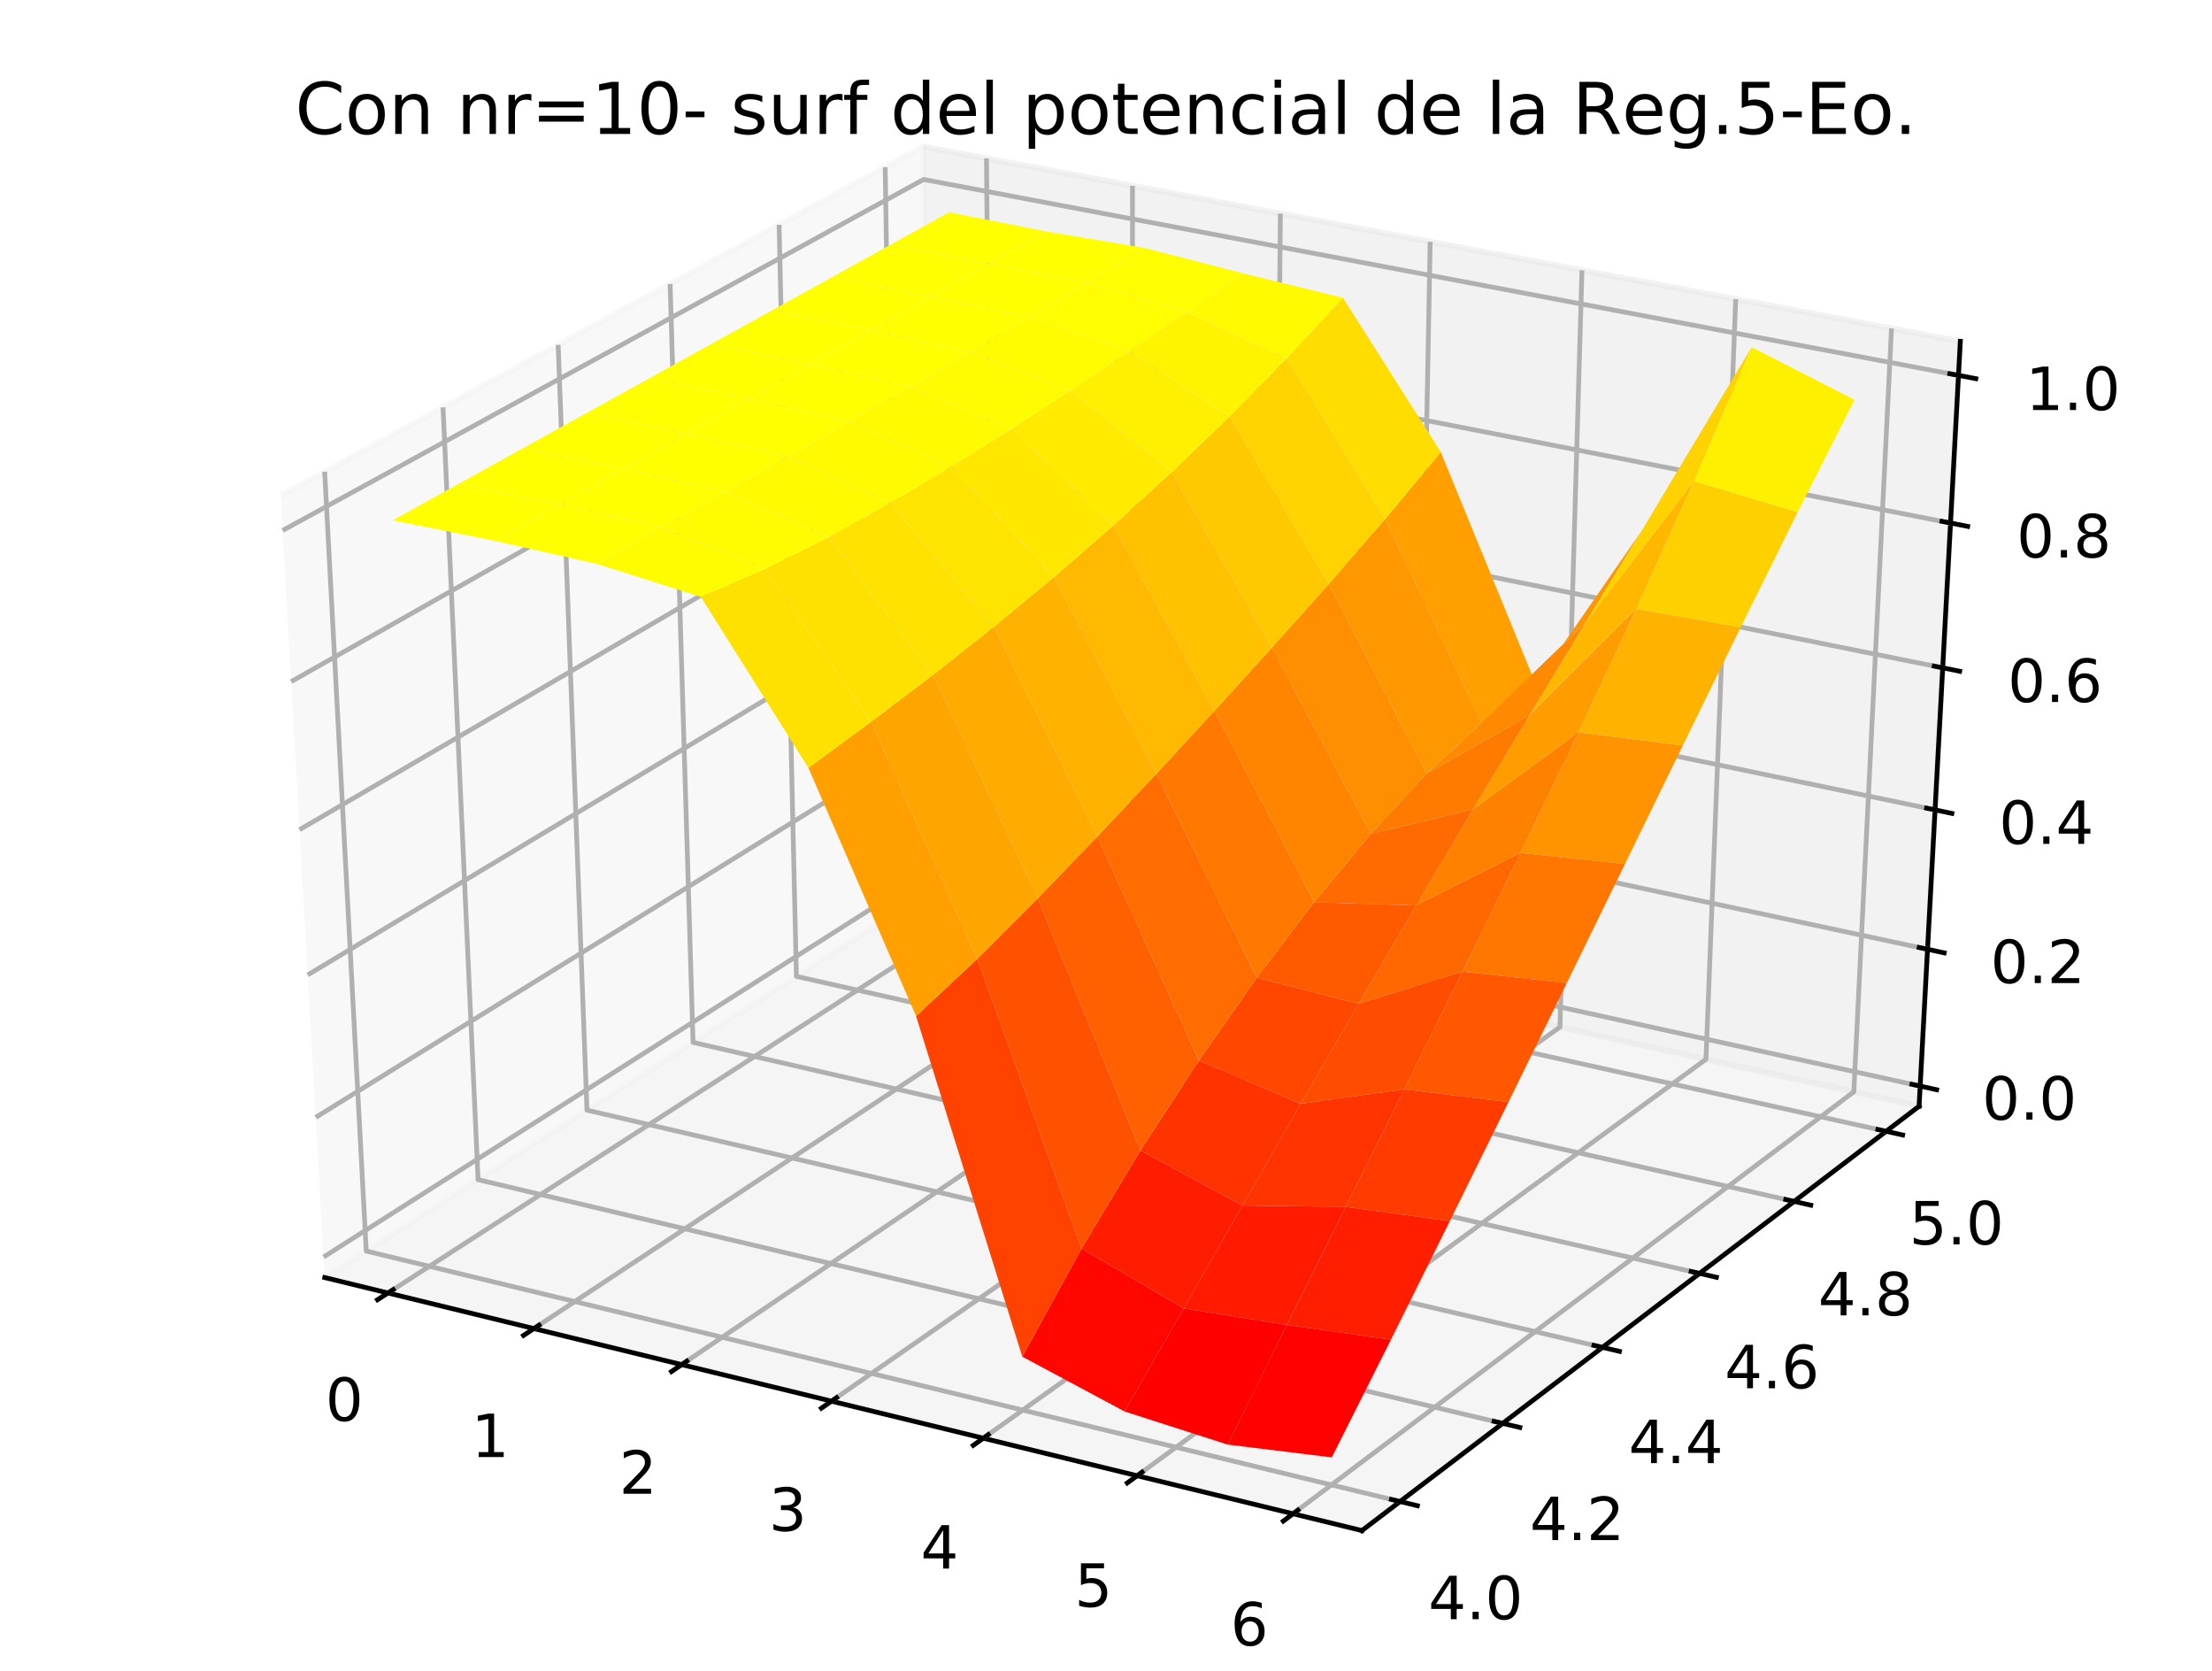 <?xml version="1.0" encoding="utf-8" standalone="no"?>
<!DOCTYPE svg PUBLIC "-//W3C//DTD SVG 1.1//EN"
  "http://www.w3.org/Graphics/SVG/1.1/DTD/svg11.dtd">
<!-- Created with matplotlib (https://matplotlib.org/) -->
<svg height="280.512pt" version="1.1" viewBox="0 0 371.52 280.512" width="371.52pt" xmlns="http://www.w3.org/2000/svg" xmlns:xlink="http://www.w3.org/1999/xlink">
 <defs>
  <style type="text/css">
*{stroke-linecap:butt;stroke-linejoin:round;}
  </style>
 </defs>
 <g id="figure_1">
  <g id="patch_1">
   <path d="M 0 280.512 
L 371.52 280.512 
L 371.52 0 
L 0 0 
z
" style="fill:#ffffff;"/>
  </g>
  <g id="patch_2">
   <path d="M 7.2 273.312 
L 364.32 273.312 
L 364.32 7.2 
L 7.2 7.2 
z
" style="fill:#ffffff;"/>
  </g>
  <g id="pane3d_1">
   <g id="patch_3">
    <path d="M 54.542 214.511 
L 156.751 149.266 
L 155.05 24.594 
L 47.141 83.215 
" style="fill:#f2f2f2;opacity:0.5;stroke:#f2f2f2;stroke-linejoin:miter;"/>
   </g>
  </g>
  <g id="pane3d_2">
   <g id="patch_4">
    <path d="M 156.751 149.266 
L 322.321 185.742 
L 329.249 57.311 
L 155.05 24.594 
" style="fill:#e6e6e6;opacity:0.5;stroke:#e6e6e6;stroke-linejoin:miter;"/>
   </g>
  </g>
  <g id="pane3d_3">
   <g id="patch_5">
    <path d="M 54.542 214.511 
L 228.744 256.993 
L 322.321 185.742 
L 156.751 149.266 
" style="fill:#ececec;opacity:0.5;stroke:#ececec;stroke-linejoin:miter;"/>
   </g>
  </g>
  <g id="axis3d_1">
   <g id="line2d_1">
    <path d="M 54.542 214.511 
L 228.744 256.993 
" style="fill:none;stroke:#000000;stroke-linecap:square;stroke-width:0.8;"/>
   </g>
   <g id="Line3DCollection_1">
    <path d="M 65.162 217.101 
L 166.877 151.497 
L 165.682 26.591 
" style="fill:none;stroke:#b0b0b0;stroke-width:0.8;"/>
    <path d="M 89.667 223.076 
L 190.225 156.64 
L 190.207 31.197 
" style="fill:none;stroke:#b0b0b0;stroke-width:0.8;"/>
    <path d="M 114.494 229.131 
L 213.859 161.847 
L 215.048 35.862 
" style="fill:none;stroke:#b0b0b0;stroke-width:0.8;"/>
    <path d="M 139.652 235.266 
L 237.783 167.118 
L 240.21 40.588 
" style="fill:none;stroke:#b0b0b0;stroke-width:0.8;"/>
    <path d="M 165.147 241.484 
L 262.005 172.454 
L 265.701 45.376 
" style="fill:none;stroke:#b0b0b0;stroke-width:0.8;"/>
    <path d="M 190.985 247.785 
L 286.528 177.857 
L 291.526 50.226 
" style="fill:none;stroke:#b0b0b0;stroke-width:0.8;"/>
    <path d="M 217.174 254.171 
L 311.359 183.327 
L 317.692 55.14 
" style="fill:none;stroke:#b0b0b0;stroke-width:0.8;"/>
   </g>
   <g id="xtick_1">
    <g id="line2d_2">
     <path d="M 66.039 216.535 
L 63.406 218.233 
" style="fill:none;stroke:#000000;stroke-linecap:square;stroke-width:0.8;"/>
    </g>
    <g id="text_1">
     <!-- 0 -->
     <defs>
      <path d="M 31.781 66.406 
Q 24.172 66.406 20.328 58.906 
Q 16.5 51.422 16.5 36.375 
Q 16.5 21.391 20.328 13.891 
Q 24.172 6.391 31.781 6.391 
Q 39.453 6.391 43.281 13.891 
Q 47.125 21.391 47.125 36.375 
Q 47.125 51.422 43.281 58.906 
Q 39.453 66.406 31.781 66.406 
z
M 31.781 74.219 
Q 44.047 74.219 50.516 64.516 
Q 56.984 54.828 56.984 36.375 
Q 56.984 17.969 50.516 8.266 
Q 44.047 -1.422 31.781 -1.422 
Q 19.531 -1.422 13.062 8.266 
Q 6.594 17.969 6.594 36.375 
Q 6.594 54.828 13.062 64.516 
Q 19.531 74.219 31.781 74.219 
z
" id="DejaVuSans-48"/>
     </defs>
     <g transform="translate(54.661 238.573)scale(0.1 -0.1)">
      <use xlink:href="#DejaVuSans-48"/>
     </g>
    </g>
   </g>
   <g id="xtick_2">
    <g id="line2d_3">
     <path d="M 90.533 222.504 
L 87.93 224.224 
" style="fill:none;stroke:#000000;stroke-linecap:square;stroke-width:0.8;"/>
    </g>
    <g id="text_2">
     <!-- 1 -->
     <defs>
      <path d="M 12.406 8.297 
L 28.516 8.297 
L 28.516 63.922 
L 10.984 60.406 
L 10.984 69.391 
L 28.422 72.906 
L 38.281 72.906 
L 38.281 8.297 
L 54.391 8.297 
L 54.391 0 
L 12.406 0 
z
" id="DejaVuSans-49"/>
     </defs>
     <g transform="translate(79.162 244.651)scale(0.1 -0.1)">
      <use xlink:href="#DejaVuSans-49"/>
     </g>
    </g>
   </g>
   <g id="xtick_3">
    <g id="line2d_4">
     <path d="M 115.351 228.551 
L 112.777 230.294 
" style="fill:none;stroke:#000000;stroke-linecap:square;stroke-width:0.8;"/>
    </g>
    <g id="text_3">
     <!-- 2 -->
     <defs>
      <path d="M 19.188 8.297 
L 53.609 8.297 
L 53.609 0 
L 7.328 0 
L 7.328 8.297 
Q 12.938 14.109 22.625 23.891 
Q 32.328 33.688 34.812 36.531 
Q 39.547 41.844 41.422 45.531 
Q 43.312 49.219 43.312 52.781 
Q 43.312 58.594 39.234 62.25 
Q 35.156 65.922 28.609 65.922 
Q 23.969 65.922 18.812 64.312 
Q 13.672 62.703 7.812 59.422 
L 7.812 69.391 
Q 13.766 71.781 18.938 73 
Q 24.125 74.219 28.422 74.219 
Q 39.75 74.219 46.484 68.547 
Q 53.219 62.891 53.219 53.422 
Q 53.219 48.922 51.531 44.891 
Q 49.859 40.875 45.406 35.406 
Q 44.188 33.984 37.641 27.219 
Q 31.109 20.453 19.188 8.297 
z
" id="DejaVuSans-50"/>
     </defs>
     <g transform="translate(103.988 250.809)scale(0.1 -0.1)">
      <use xlink:href="#DejaVuSans-50"/>
     </g>
    </g>
   </g>
   <g id="xtick_4">
    <g id="line2d_5">
     <path d="M 140.499 234.678 
L 137.956 236.445 
" style="fill:none;stroke:#000000;stroke-linecap:square;stroke-width:0.8;"/>
    </g>
    <g id="text_4">
     <!-- 3 -->
     <defs>
      <path d="M 40.578 39.312 
Q 47.656 37.797 51.625 33 
Q 55.609 28.219 55.609 21.188 
Q 55.609 10.406 48.188 4.484 
Q 40.766 -1.422 27.094 -1.422 
Q 22.516 -1.422 17.656 -0.516 
Q 12.797 0.391 7.625 2.203 
L 7.625 11.719 
Q 11.719 9.328 16.594 8.109 
Q 21.484 6.891 26.812 6.891 
Q 36.078 6.891 40.938 10.547 
Q 45.797 14.203 45.797 21.188 
Q 45.797 27.641 41.281 31.266 
Q 36.766 34.906 28.719 34.906 
L 20.219 34.906 
L 20.219 43.016 
L 29.109 43.016 
Q 36.375 43.016 40.234 45.922 
Q 44.094 48.828 44.094 54.297 
Q 44.094 59.906 40.109 62.906 
Q 36.141 65.922 28.719 65.922 
Q 24.656 65.922 20.016 65.031 
Q 15.375 64.156 9.812 62.312 
L 9.812 71.094 
Q 15.438 72.656 20.344 73.438 
Q 25.25 74.219 29.594 74.219 
Q 40.828 74.219 47.359 69.109 
Q 53.906 64.016 53.906 55.328 
Q 53.906 49.266 50.438 45.094 
Q 46.969 40.922 40.578 39.312 
z
" id="DejaVuSans-51"/>
     </defs>
     <g transform="translate(129.144 257.049)scale(0.1 -0.1)">
      <use xlink:href="#DejaVuSans-51"/>
     </g>
    </g>
   </g>
   <g id="xtick_5">
    <g id="line2d_6">
     <path d="M 165.983 240.888 
L 163.472 242.678 
" style="fill:none;stroke:#000000;stroke-linecap:square;stroke-width:0.8;"/>
    </g>
    <g id="text_5">
     <!-- 4 -->
     <defs>
      <path d="M 37.797 64.312 
L 12.891 25.391 
L 37.797 25.391 
z
M 35.203 72.906 
L 47.609 72.906 
L 47.609 25.391 
L 58.016 25.391 
L 58.016 17.188 
L 47.609 17.188 
L 47.609 0 
L 37.797 0 
L 37.797 17.188 
L 4.891 17.188 
L 4.891 26.703 
z
" id="DejaVuSans-52"/>
     </defs>
     <g transform="translate(154.638 263.374)scale(0.1 -0.1)">
      <use xlink:href="#DejaVuSans-52"/>
     </g>
    </g>
   </g>
   <g id="xtick_6">
    <g id="line2d_7">
     <path d="M 191.811 247.181 
L 189.332 248.995 
" style="fill:none;stroke:#000000;stroke-linecap:square;stroke-width:0.8;"/>
    </g>
    <g id="text_6">
     <!-- 5 -->
     <defs>
      <path d="M 10.797 72.906 
L 49.516 72.906 
L 49.516 64.594 
L 19.828 64.594 
L 19.828 46.734 
Q 21.969 47.469 24.109 47.828 
Q 26.266 48.188 28.422 48.188 
Q 40.625 48.188 47.75 41.5 
Q 54.891 34.812 54.891 23.391 
Q 54.891 11.625 47.562 5.094 
Q 40.234 -1.422 26.906 -1.422 
Q 22.312 -1.422 17.547 -0.641 
Q 12.797 0.141 7.719 1.703 
L 7.719 11.625 
Q 12.109 9.234 16.797 8.062 
Q 21.484 6.891 26.703 6.891 
Q 35.156 6.891 40.078 11.328 
Q 45.016 15.766 45.016 23.391 
Q 45.016 31 40.078 35.438 
Q 35.156 39.891 26.703 39.891 
Q 22.75 39.891 18.812 39.016 
Q 14.891 38.141 10.797 36.281 
z
" id="DejaVuSans-53"/>
     </defs>
     <g transform="translate(180.476 269.783)scale(0.1 -0.1)">
      <use xlink:href="#DejaVuSans-53"/>
     </g>
    </g>
   </g>
   <g id="xtick_7">
    <g id="line2d_8">
     <path d="M 217.988 253.559 
L 215.543 255.398 
" style="fill:none;stroke:#000000;stroke-linecap:square;stroke-width:0.8;"/>
    </g>
    <g id="text_7">
     <!-- 6 -->
     <defs>
      <path d="M 33.016 40.375 
Q 26.375 40.375 22.484 35.828 
Q 18.609 31.297 18.609 23.391 
Q 18.609 15.531 22.484 10.953 
Q 26.375 6.391 33.016 6.391 
Q 39.656 6.391 43.531 10.953 
Q 47.406 15.531 47.406 23.391 
Q 47.406 31.297 43.531 35.828 
Q 39.656 40.375 33.016 40.375 
z
M 52.594 71.297 
L 52.594 62.312 
Q 48.875 64.062 45.094 64.984 
Q 41.312 65.922 37.594 65.922 
Q 27.828 65.922 22.672 59.328 
Q 17.531 52.734 16.797 39.406 
Q 19.672 43.656 24.016 45.922 
Q 28.375 48.188 33.594 48.188 
Q 44.578 48.188 50.953 41.516 
Q 57.328 34.859 57.328 23.391 
Q 57.328 12.156 50.688 5.359 
Q 44.047 -1.422 33.016 -1.422 
Q 20.359 -1.422 13.672 8.266 
Q 6.984 17.969 6.984 36.375 
Q 6.984 53.656 15.188 63.938 
Q 23.391 74.219 37.203 74.219 
Q 40.922 74.219 44.703 73.484 
Q 48.484 72.75 52.594 71.297 
z
" id="DejaVuSans-54"/>
     </defs>
     <g transform="translate(206.665 276.28)scale(0.1 -0.1)">
      <use xlink:href="#DejaVuSans-54"/>
     </g>
    </g>
   </g>
  </g>
  <g id="axis3d_2">
   <g id="line2d_9">
    <path d="M 322.321 185.742 
L 228.744 256.993 
" style="fill:none;stroke:#000000;stroke-linecap:square;stroke-width:0.8;"/>
   </g>
   <g id="Line3DCollection_2">
    <path d="M 54.53 79.201 
L 61.515 210.059 
L 235.148 252.117 
" style="fill:none;stroke:#b0b0b0;stroke-width:0.8;"/>
    <path d="M 74.41 68.401 
L 80.296 198.071 
L 252.382 238.995 
" style="fill:none;stroke:#b0b0b0;stroke-width:0.8;"/>
    <path d="M 93.743 57.899 
L 98.584 186.396 
L 269.144 226.232 
" style="fill:none;stroke:#b0b0b0;stroke-width:0.8;"/>
    <path d="M 112.55 47.682 
L 116.401 175.024 
L 285.453 213.814 
" style="fill:none;stroke:#b0b0b0;stroke-width:0.8;"/>
    <path d="M 130.852 37.74 
L 133.762 163.941 
L 301.328 201.726 
" style="fill:none;stroke:#b0b0b0;stroke-width:0.8;"/>
    <path d="M 148.67 28.06 
L 150.687 153.137 
L 316.786 189.956 
" style="fill:none;stroke:#b0b0b0;stroke-width:0.8;"/>
   </g>
   <g id="xtick_8">
    <g id="line2d_10">
     <path d="M 233.695 251.765 
L 238.058 252.821 
" style="fill:none;stroke:#000000;stroke-linecap:square;stroke-width:0.8;"/>
    </g>
    <g id="text_8">
     <!-- 4.0 -->
     <defs>
      <path d="M 10.688 12.406 
L 21 12.406 
L 21 0 
L 10.688 0 
z
" id="DejaVuSans-46"/>
     </defs>
     <g transform="translate(239.896 271.873)scale(0.1 -0.1)">
      <use xlink:href="#DejaVuSans-52"/>
      <use x="63.623" xlink:href="#DejaVuSans-46"/>
      <use x="95.41" xlink:href="#DejaVuSans-48"/>
     </g>
    </g>
   </g>
   <g id="xtick_9">
    <g id="line2d_11">
     <path d="M 250.942 238.652 
L 255.263 239.68 
" style="fill:none;stroke:#000000;stroke-linecap:square;stroke-width:0.8;"/>
    </g>
    <g id="text_9">
     <!-- 4.2 -->
     <g transform="translate(256.945 258.589)scale(0.1 -0.1)">
      <use xlink:href="#DejaVuSans-52"/>
      <use x="63.623" xlink:href="#DejaVuSans-46"/>
      <use x="95.41" xlink:href="#DejaVuSans-50"/>
     </g>
    </g>
   </g>
   <g id="xtick_10">
    <g id="line2d_12">
     <path d="M 267.718 225.899 
L 271.998 226.899 
" style="fill:none;stroke:#000000;stroke-linecap:square;stroke-width:0.8;"/>
    </g>
    <g id="text_10">
     <!-- 4.4 -->
     <g transform="translate(273.527 245.668)scale(0.1 -0.1)">
      <use xlink:href="#DejaVuSans-52"/>
      <use x="63.623" xlink:href="#DejaVuSans-46"/>
      <use x="95.41" xlink:href="#DejaVuSans-52"/>
     </g>
    </g>
   </g>
   <g id="xtick_11">
    <g id="line2d_13">
     <path d="M 284.041 213.49 
L 288.281 214.462 
" style="fill:none;stroke:#000000;stroke-linecap:square;stroke-width:0.8;"/>
    </g>
    <g id="text_11">
     <!-- 4.6 -->
     <g transform="translate(289.662 233.097)scale(0.1 -0.1)">
      <use xlink:href="#DejaVuSans-52"/>
      <use x="63.623" xlink:href="#DejaVuSans-46"/>
      <use x="95.41" xlink:href="#DejaVuSans-54"/>
     </g>
    </g>
   </g>
   <g id="xtick_12">
    <g id="line2d_14">
     <path d="M 299.929 201.411 
L 304.13 202.358 
" style="fill:none;stroke:#000000;stroke-linecap:square;stroke-width:0.8;"/>
    </g>
    <g id="text_12">
     <!-- 4.8 -->
     <defs>
      <path d="M 31.781 34.625 
Q 24.75 34.625 20.719 30.859 
Q 16.703 27.094 16.703 20.516 
Q 16.703 13.922 20.719 10.156 
Q 24.75 6.391 31.781 6.391 
Q 38.812 6.391 42.859 10.172 
Q 46.922 13.969 46.922 20.516 
Q 46.922 27.094 42.891 30.859 
Q 38.875 34.625 31.781 34.625 
z
M 21.922 38.812 
Q 15.578 40.375 12.031 44.719 
Q 8.5 49.078 8.5 55.328 
Q 8.5 64.062 14.719 69.141 
Q 20.953 74.219 31.781 74.219 
Q 42.672 74.219 48.875 69.141 
Q 55.078 64.062 55.078 55.328 
Q 55.078 49.078 51.531 44.719 
Q 48 40.375 41.703 38.812 
Q 48.828 37.156 52.797 32.312 
Q 56.781 27.484 56.781 20.516 
Q 56.781 9.906 50.312 4.234 
Q 43.844 -1.422 31.781 -1.422 
Q 19.734 -1.422 13.25 4.234 
Q 6.781 9.906 6.781 20.516 
Q 6.781 27.484 10.781 32.312 
Q 14.797 37.156 21.922 38.812 
z
M 18.312 54.391 
Q 18.312 48.734 21.844 45.562 
Q 25.391 42.391 31.781 42.391 
Q 38.141 42.391 41.719 45.562 
Q 45.312 48.734 45.312 54.391 
Q 45.312 60.062 41.719 63.234 
Q 38.141 66.406 31.781 66.406 
Q 25.391 66.406 21.844 63.234 
Q 18.312 60.062 18.312 54.391 
z
" id="DejaVuSans-56"/>
     </defs>
     <g transform="translate(305.368 220.859)scale(0.1 -0.1)">
      <use xlink:href="#DejaVuSans-52"/>
      <use x="63.623" xlink:href="#DejaVuSans-46"/>
      <use x="95.41" xlink:href="#DejaVuSans-56"/>
     </g>
    </g>
   </g>
   <g id="xtick_13">
    <g id="line2d_15">
     <path d="M 315.4 189.649 
L 319.561 190.572 
" style="fill:none;stroke:#000000;stroke-linecap:square;stroke-width:0.8;"/>
    </g>
    <g id="text_13">
     <!-- 5.0 -->
     <g transform="translate(320.661 208.944)scale(0.1 -0.1)">
      <use xlink:href="#DejaVuSans-53"/>
      <use x="63.623" xlink:href="#DejaVuSans-46"/>
      <use x="95.41" xlink:href="#DejaVuSans-48"/>
     </g>
    </g>
   </g>
  </g>
  <g id="axis3d_3">
   <g id="line2d_16">
    <path d="M 322.321 185.742 
L 329.249 57.311 
" style="fill:none;stroke:#000000;stroke-linecap:square;stroke-width:0.8;"/>
   </g>
   <g id="Line3DCollection_3">
    <path d="M 322.504 182.364 
L 156.707 145.98 
L 54.347 211.063 
" style="fill:none;stroke:#b0b0b0;stroke-width:0.8;"/>
    <path d="M 323.743 159.394 
L 156.402 123.644 
L 53.026 187.611 
" style="fill:none;stroke:#b0b0b0;stroke-width:0.8;"/>
    <path d="M 325.005 135.988 
L 156.091 100.904 
L 51.678 163.7 
" style="fill:none;stroke:#b0b0b0;stroke-width:0.8;"/>
    <path d="M 326.292 112.134 
L 155.775 77.746 
L 50.303 139.316 
" style="fill:none;stroke:#b0b0b0;stroke-width:0.8;"/>
    <path d="M 327.603 87.819 
L 155.453 54.16 
L 48.902 114.445 
" style="fill:none;stroke:#b0b0b0;stroke-width:0.8;"/>
    <path d="M 328.94 63.03 
L 155.125 30.134 
L 47.471 89.071 
" style="fill:none;stroke:#b0b0b0;stroke-width:0.8;"/>
   </g>
   <g id="xtick_14">
    <g id="line2d_17">
     <path d="M 321.12 182.06 
L 325.273 182.972 
" style="fill:none;stroke:#000000;stroke-linecap:square;stroke-width:0.8;"/>
    </g>
    <g id="text_14">
     <!-- 0.0 -->
     <g transform="translate(332.909 187.998)scale(0.1 -0.1)">
      <use xlink:href="#DejaVuSans-48"/>
      <use x="63.623" xlink:href="#DejaVuSans-46"/>
      <use x="95.41" xlink:href="#DejaVuSans-48"/>
     </g>
    </g>
   </g>
   <g id="xtick_15">
    <g id="line2d_18">
     <path d="M 322.346 159.095 
L 326.539 159.991 
" style="fill:none;stroke:#000000;stroke-linecap:square;stroke-width:0.8;"/>
    </g>
    <g id="text_15">
     <!-- 0.2 -->
     <g transform="translate(334.317 165.061)scale(0.1 -0.1)">
      <use xlink:href="#DejaVuSans-48"/>
      <use x="63.623" xlink:href="#DejaVuSans-46"/>
      <use x="95.41" xlink:href="#DejaVuSans-50"/>
     </g>
    </g>
   </g>
   <g id="xtick_16">
    <g id="line2d_19">
     <path d="M 323.594 135.695 
L 327.829 136.574 
" style="fill:none;stroke:#000000;stroke-linecap:square;stroke-width:0.8;"/>
    </g>
    <g id="text_16">
     <!-- 0.4 -->
     <g transform="translate(335.752 141.69)scale(0.1 -0.1)">
      <use xlink:href="#DejaVuSans-48"/>
      <use x="63.623" xlink:href="#DejaVuSans-46"/>
      <use x="95.41" xlink:href="#DejaVuSans-52"/>
     </g>
    </g>
   </g>
   <g id="xtick_17">
    <g id="line2d_20">
     <path d="M 324.867 111.847 
L 329.143 112.709 
" style="fill:none;stroke:#000000;stroke-linecap:square;stroke-width:0.8;"/>
    </g>
    <g id="text_17">
     <!-- 0.6 -->
     <g transform="translate(337.214 117.873)scale(0.1 -0.1)">
      <use xlink:href="#DejaVuSans-48"/>
      <use x="63.623" xlink:href="#DejaVuSans-46"/>
      <use x="95.41" xlink:href="#DejaVuSans-54"/>
     </g>
    </g>
   </g>
   <g id="xtick_18">
    <g id="line2d_21">
     <path d="M 326.164 87.538 
L 330.483 88.382 
" style="fill:none;stroke:#000000;stroke-linecap:square;stroke-width:0.8;"/>
    </g>
    <g id="text_18">
     <!-- 0.8 -->
     <g transform="translate(338.704 93.597)scale(0.1 -0.1)">
      <use xlink:href="#DejaVuSans-48"/>
      <use x="63.623" xlink:href="#DejaVuSans-46"/>
      <use x="95.41" xlink:href="#DejaVuSans-56"/>
     </g>
    </g>
   </g>
   <g id="xtick_19">
    <g id="line2d_22">
     <path d="M 327.487 62.755 
L 331.85 63.58 
" style="fill:none;stroke:#000000;stroke-linecap:square;stroke-width:0.8;"/>
    </g>
    <g id="text_19">
     <!-- 1.0 -->
     <g transform="translate(340.224 68.848)scale(0.1 -0.1)">
      <use xlink:href="#DejaVuSans-49"/>
      <use x="63.623" xlink:href="#DejaVuSans-46"/>
      <use x="95.41" xlink:href="#DejaVuSans-48"/>
     </g>
    </g>
   </g>
  </g>
  <g id="axes_1">
   <g id="Poly3DCollection_1">
    <path clip-path="url(#pbf7ecb5741)" d="M 149.636 41.052 
L 166.049 44.295 
L 175.736 38.863 
L 159.403 35.646 
z
" style="fill:#ffff00;"/>
    <path clip-path="url(#pbf7ecb5741)" d="M 166.049 44.295 
L 182.602 47.431 
L 192.208 41.626 
L 175.736 38.863 
z
" style="fill:#ffff00;"/>
    <path clip-path="url(#pbf7ecb5741)" d="M 232.634 87.154 
L 248.853 121.393 
L 257.923 114.819 
L 241.99 75.907 
z
" style="fill:#ff9f00;"/>
    <path clip-path="url(#pbf7ecb5741)" d="M 248.853 121.393 
L 266.336 104.512 
L 275.687 89.181 
L 257.923 114.819 
z
" style="fill:#ff9500;"/>
    <path clip-path="url(#pbf7ecb5741)" d="M 139.723 46.538 
L 156.216 49.824 
L 166.049 44.295 
L 149.636 41.052 
z
" style="fill:#ffff00;"/>
    <path clip-path="url(#pbf7ecb5741)" d="M 182.602 47.431 
L 199.293 52.417 
L 208.816 45.911 
L 192.208 41.626 
z
" style="fill:#fffe00;"/>
    <path clip-path="url(#pbf7ecb5741)" d="M 223.183 98.041 
L 239.615 129.905 
L 248.853 121.393 
L 232.634 87.154 
z
" style="fill:#ff9700;"/>
    <path clip-path="url(#pbf7ecb5741)" d="M 216.078 60.2 
L 232.634 87.154 
L 241.99 75.907 
L 225.556 50.004 
z
" style="fill:#ffdd00;"/>
    <path clip-path="url(#pbf7ecb5741)" d="M 156.216 49.824 
L 172.852 53.254 
L 182.602 47.431 
L 166.049 44.295 
z
" style="fill:#ffff00;"/>
    <path clip-path="url(#pbf7ecb5741)" d="M 199.293 52.417 
L 216.078 60.2 
L 225.556 50.004 
L 208.816 45.911 
z
" style="fill:#fffa00;"/>
    <path clip-path="url(#pbf7ecb5741)" d="M 239.615 129.905 
L 256.911 120.066 
L 266.336 104.512 
L 248.853 121.393 
z
" style="fill:#ff8900;"/>
    <path clip-path="url(#pbf7ecb5741)" d="M 129.661 52.106 
L 146.235 55.441 
L 156.216 49.824 
L 139.723 46.538 
z
" style="fill:#ffff00;"/>
    <path clip-path="url(#pbf7ecb5741)" d="M 172.852 53.254 
L 189.632 58.997 
L 199.293 52.417 
L 182.602 47.431 
z
" style="fill:#fffd00;"/>
    <path clip-path="url(#pbf7ecb5741)" d="M 213.63 108.744 
L 230.232 140.01 
L 239.615 129.905 
L 223.183 98.041 
z
" style="fill:#ff8f00;"/>
    <path clip-path="url(#pbf7ecb5741)" d="M 206.495 69.943 
L 223.183 98.041 
L 232.634 87.154 
L 216.078 60.2 
z
" style="fill:#ffd300;"/>
    <path clip-path="url(#pbf7ecb5741)" d="M 230.232 140.01 
L 247.411 135.9 
L 256.911 120.066 
L 239.615 129.905 
z
" style="fill:#ff7b00;"/>
    <path clip-path="url(#pbf7ecb5741)" d="M 189.632 58.997 
L 206.495 69.943 
L 216.078 60.2 
L 199.293 52.417 
z
" style="fill:#fff400;"/>
    <path clip-path="url(#pbf7ecb5741)" d="M 146.235 55.441 
L 162.956 59.093 
L 172.852 53.254 
L 156.216 49.824 
z
" style="fill:#ffff00;"/>
    <path clip-path="url(#pbf7ecb5741)" d="M 220.722 151.48 
L 237.836 152.049 
L 247.411 135.9 
L 230.232 140.01 
z
" style="fill:#ff6b00;"/>
    <path clip-path="url(#pbf7ecb5741)" d="M 203.968 119.364 
L 220.722 151.48 
L 230.232 140.01 
L 213.63 108.744 
z
" style="fill:#ff8400;"/>
    <path clip-path="url(#pbf7ecb5741)" d="M 266.336 104.512 
L 284.498 80.803 
L 294.205 58.288 
L 275.687 89.181 
z
" style="fill:#ffd200;"/>
    <path clip-path="url(#pbf7ecb5741)" d="M 119.446 57.76 
L 136.102 61.142 
L 146.235 55.441 
L 129.661 52.106 
z
" style="fill:#ffff00;"/>
    <path clip-path="url(#pbf7ecb5741)" d="M 196.797 79.282 
L 213.63 108.744 
L 223.183 98.041 
L 206.495 69.943 
z
" style="fill:#ffc900;"/>
    <path clip-path="url(#pbf7ecb5741)" d="M 162.956 59.093 
L 179.832 65.564 
L 189.632 58.997 
L 172.852 53.254 
z
" style="fill:#fffc00;"/>
    <path clip-path="url(#pbf7ecb5741)" d="M 256.911 120.066 
L 274.807 102.256 
L 284.498 80.803 
L 266.336 104.512 
z
" style="fill:#ffb700;"/>
    <path clip-path="url(#pbf7ecb5741)" d="M 179.832 65.564 
L 196.797 79.282 
L 206.495 69.943 
L 189.632 58.997 
z
" style="fill:#ffef00;"/>
    <path clip-path="url(#pbf7ecb5741)" d="M 211.098 164.18 
L 228.188 168.527 
L 237.836 152.049 
L 220.722 151.48 
z
" style="fill:#ff5a00;"/>
    <path clip-path="url(#pbf7ecb5741)" d="M 136.102 61.142 
L 152.909 64.947 
L 162.956 59.093 
L 146.235 55.441 
z
" style="fill:#ffff00;"/>
    <path clip-path="url(#pbf7ecb5741)" d="M 247.411 135.9 
L 265.109 122.979 
L 274.807 102.256 
L 256.911 120.066 
z
" style="fill:#ff9c00;"/>
    <path clip-path="url(#pbf7ecb5741)" d="M 194.193 129.941 
L 211.098 164.18 
L 220.722 151.48 
L 203.968 119.364 
z
" style="fill:#ff7900;"/>
    <path clip-path="url(#pbf7ecb5741)" d="M 186.977 88.257 
L 203.968 119.364 
L 213.63 108.744 
L 196.797 79.282 
z
" style="fill:#ffc100;"/>
    <path clip-path="url(#pbf7ecb5741)" d="M 109.075 63.499 
L 125.813 66.924 
L 136.102 61.142 
L 119.446 57.76 
z
" style="fill:#ffff00;"/>
    <path clip-path="url(#pbf7ecb5741)" d="M 152.909 64.947 
L 169.886 72.043 
L 179.832 65.564 
L 162.956 59.093 
z
" style="fill:#fffb00;"/>
    <path clip-path="url(#pbf7ecb5741)" d="M 237.836 152.049 
L 255.39 143.214 
L 265.109 122.979 
L 247.411 135.9 
z
" style="fill:#ff8100;"/>
    <path clip-path="url(#pbf7ecb5741)" d="M 201.371 178.065 
L 218.468 185.326 
L 228.188 168.527 
L 211.098 164.18 
z
" style="fill:#ff4700;"/>
    <path clip-path="url(#pbf7ecb5741)" d="M 169.886 72.043 
L 186.977 88.257 
L 196.797 79.282 
L 179.832 65.564 
z
" style="fill:#ffea00;"/>
    <path clip-path="url(#pbf7ecb5741)" d="M 284.498 80.803 
L 301.923 85.997 
L 311.47 67.132 
L 294.205 58.288 
z
" style="fill:#fff000;"/>
    <path clip-path="url(#pbf7ecb5741)" d="M 184.301 140.464 
L 201.371 178.065 
L 211.098 164.18 
L 194.193 129.941 
z
" style="fill:#ff6d00;"/>
    <path clip-path="url(#pbf7ecb5741)" d="M 228.188 168.527 
L 245.639 163.141 
L 255.39 143.214 
L 237.836 152.049 
z
" style="fill:#ff6700;"/>
    <path clip-path="url(#pbf7ecb5741)" d="M 274.807 102.256 
L 292.307 105.425 
L 301.923 85.997 
L 284.498 80.803 
z
" style="fill:#ffd000;"/>
    <path clip-path="url(#pbf7ecb5741)" d="M 125.813 66.924 
L 142.707 70.812 
L 152.909 64.947 
L 136.102 61.142 
z
" style="fill:#ffff00;"/>
    <path clip-path="url(#pbf7ecb5741)" d="M 191.553 193.176 
L 208.678 202.41 
L 218.468 185.326 
L 201.371 178.065 
z
" style="fill:#ff3300;"/>
    <path clip-path="url(#pbf7ecb5741)" d="M 177.027 96.902 
L 194.193 129.941 
L 203.968 119.364 
L 186.977 88.257 
z
" style="fill:#ffb900;"/>
    <path clip-path="url(#pbf7ecb5741)" d="M 265.109 122.979 
L 282.638 125.167 
L 292.307 105.425 
L 274.807 102.256 
z
" style="fill:#ffb200;"/>
    <path clip-path="url(#pbf7ecb5741)" d="M 218.468 185.326 
L 235.848 182.906 
L 245.639 163.141 
L 228.188 168.527 
z
" style="fill:#ff4d00;"/>
    <path clip-path="url(#pbf7ecb5741)" d="M 98.545 69.327 
L 115.365 72.785 
L 125.813 66.924 
L 109.075 63.499 
z
" style="fill:#ffff00;"/>
    <path clip-path="url(#pbf7ecb5741)" d="M 142.707 70.812 
L 159.789 78.362 
L 169.886 72.043 
L 152.909 64.947 
z
" style="fill:#fffa00;"/>
    <path clip-path="url(#pbf7ecb5741)" d="M 255.39 143.214 
L 272.921 145.072 
L 282.638 125.167 
L 265.109 122.979 
z
" style="fill:#ff9300;"/>
    <path clip-path="url(#pbf7ecb5741)" d="M 181.657 209.658 
L 198.821 219.69 
L 208.678 202.41 
L 191.553 193.176 
z
" style="fill:#ff1d00;"/>
    <path clip-path="url(#pbf7ecb5741)" d="M 174.287 150.864 
L 191.553 193.176 
L 201.371 178.065 
L 184.301 140.464 
z
" style="fill:#ff6000;"/>
    <path clip-path="url(#pbf7ecb5741)" d="M 159.789 78.362 
L 177.027 96.902 
L 186.977 88.257 
L 169.886 72.043 
z
" style="fill:#ffe700;"/>
    <path clip-path="url(#pbf7ecb5741)" d="M 208.678 202.41 
L 226.013 202.636 
L 235.848 182.906 
L 218.468 185.326 
z
" style="fill:#ff3400;"/>
    <path clip-path="url(#pbf7ecb5741)" d="M 245.639 163.141 
L 263.161 165.05 
L 272.921 145.072 
L 255.39 143.214 
z
" style="fill:#ff7600;"/>
    <path clip-path="url(#pbf7ecb5741)" d="M 166.938 105.245 
L 184.301 140.464 
L 194.193 129.941 
L 177.027 96.902 
z
" style="fill:#ffb200;"/>
    <path clip-path="url(#pbf7ecb5741)" d="M 171.698 227.79 
L 188.895 237 
L 198.821 219.69 
L 181.657 209.658 
z
" style="fill:#ff0600;"/>
    <path clip-path="url(#pbf7ecb5741)" d="M 115.365 72.785 
L 132.344 76.692 
L 142.707 70.812 
L 125.813 66.924 
z
" style="fill:#ffff00;"/>
    <path clip-path="url(#pbf7ecb5741)" d="M 198.821 219.69 
L 216.13 222.464 
L 226.013 202.636 
L 208.678 202.41 
z
" style="fill:#ff1a00;"/>
    <path clip-path="url(#pbf7ecb5741)" d="M 235.848 182.906 
L 253.357 185.05 
L 263.161 165.05 
L 245.639 163.141 
z
" style="fill:#ff5800;"/>
    <path clip-path="url(#pbf7ecb5741)" d="M 164.145 160.999 
L 181.657 209.658 
L 191.553 193.176 
L 174.287 150.864 
z
" style="fill:#ff5200;"/>
    <path clip-path="url(#pbf7ecb5741)" d="M 226.013 202.636 
L 243.51 205.032 
L 253.357 185.05 
L 235.848 182.906 
z
" style="fill:#ff3b00;"/>
    <path clip-path="url(#pbf7ecb5741)" d="M 188.895 237 
L 206.197 242.556 
L 216.13 222.464 
L 198.821 219.69 
z
" style="fill:#ff0000;"/>
    <path clip-path="url(#pbf7ecb5741)" d="M 87.851 75.245 
L 104.753 78.72 
L 115.365 72.785 
L 98.545 69.327 
z
" style="fill:#ffff00;"/>
    <path clip-path="url(#pbf7ecb5741)" d="M 132.344 76.692 
L 149.532 84.444 
L 159.789 78.362 
L 142.707 70.812 
z
" style="fill:#fffa00;"/>
    <path clip-path="url(#pbf7ecb5741)" d="M 149.532 84.444 
L 166.938 105.245 
L 177.027 96.902 
L 159.789 78.362 
z
" style="fill:#ffe400;"/>
    <path clip-path="url(#pbf7ecb5741)" d="M 216.13 222.464 
L 233.619 224.947 
L 243.51 205.032 
L 226.013 202.636 
z
" style="fill:#ff1e00;"/>
    <path clip-path="url(#pbf7ecb5741)" d="M 156.705 113.318 
L 174.287 150.864 
L 184.301 140.464 
L 166.938 105.245 
z
" style="fill:#ffab00;"/>
    <path clip-path="url(#pbf7ecb5741)" d="M 153.864 170.621 
L 171.698 227.79 
L 181.657 209.658 
L 164.145 160.999 
z
" style="fill:#ff4200;"/>
    <path clip-path="url(#pbf7ecb5741)" d="M 104.753 78.72 
L 121.818 82.601 
L 132.344 76.692 
L 115.365 72.785 
z
" style="fill:#ffff00;"/>
    <path clip-path="url(#pbf7ecb5741)" d="M 206.197 242.556 
L 223.683 244.705 
L 233.619 224.947 
L 216.13 222.464 
z
" style="fill:#ff0200;"/>
    <path clip-path="url(#pbf7ecb5741)" d="M 76.991 81.255 
L 93.974 84.725 
L 104.753 78.72 
L 87.851 75.245 
z
" style="fill:#ffff00;"/>
    <path clip-path="url(#pbf7ecb5741)" d="M 121.818 82.601 
L 139.106 90.199 
L 149.532 84.444 
L 132.344 76.692 
z
" style="fill:#fffa00;"/>
    <path clip-path="url(#pbf7ecb5741)" d="M 139.106 90.199 
L 156.705 113.318 
L 166.938 105.245 
L 149.532 84.444 
z
" style="fill:#ffe200;"/>
    <path clip-path="url(#pbf7ecb5741)" d="M 146.319 121.177 
L 164.145 160.999 
L 174.287 150.864 
L 156.705 113.318 
z
" style="fill:#ffa500;"/>
    <path clip-path="url(#pbf7ecb5741)" d="M 93.974 84.725 
L 111.123 88.573 
L 121.818 82.601 
L 104.753 78.72 
z
" style="fill:#ffff00;"/>
    <path clip-path="url(#pbf7ecb5741)" d="M 65.959 87.361 
L 83.021 90.781 
L 93.974 84.725 
L 76.991 81.255 
z
" style="fill:#ffff00;"/>
    <path clip-path="url(#pbf7ecb5741)" d="M 128.5 95.508 
L 146.319 121.177 
L 156.705 113.318 
L 139.106 90.199 
z
" style="fill:#ffe100;"/>
    <path clip-path="url(#pbf7ecb5741)" d="M 111.123 88.573 
L 128.5 95.508 
L 139.106 90.199 
L 121.818 82.601 
z
" style="fill:#fffb00;"/>
    <path clip-path="url(#pbf7ecb5741)" d="M 135.776 128.922 
L 153.864 170.621 
L 164.145 160.999 
L 146.319 121.177 
z
" style="fill:#ffa000;"/>
    <path clip-path="url(#pbf7ecb5741)" d="M 83.021 90.781 
L 100.258 94.677 
L 111.123 88.573 
L 93.974 84.725 
z
" style="fill:#ffff00;"/>
    <path clip-path="url(#pbf7ecb5741)" d="M 117.696 100.2 
L 135.776 128.922 
L 146.319 121.177 
L 128.5 95.508 
z
" style="fill:#ffe100;"/>
    <path clip-path="url(#pbf7ecb5741)" d="M 100.258 94.677 
L 117.696 100.2 
L 128.5 95.508 
L 111.123 88.573 
z
" style="fill:#fffc00;"/>
   </g>
   <g id="text_20">
    <!-- Con nr=10- surf del potencial de la Reg.5-Eo. -->
    <defs>
     <path d="M 64.406 67.281 
L 64.406 56.891 
Q 59.422 61.531 53.781 63.812 
Q 48.141 66.109 41.797 66.109 
Q 29.297 66.109 22.656 58.469 
Q 16.016 50.828 16.016 36.375 
Q 16.016 21.969 22.656 14.328 
Q 29.297 6.688 41.797 6.688 
Q 48.141 6.688 53.781 8.984 
Q 59.422 11.281 64.406 15.922 
L 64.406 5.609 
Q 59.234 2.094 53.438 0.328 
Q 47.656 -1.422 41.219 -1.422 
Q 24.656 -1.422 15.125 8.703 
Q 5.609 18.844 5.609 36.375 
Q 5.609 53.953 15.125 64.078 
Q 24.656 74.219 41.219 74.219 
Q 47.75 74.219 53.531 72.484 
Q 59.328 70.75 64.406 67.281 
z
" id="DejaVuSans-67"/>
     <path d="M 30.609 48.391 
Q 23.391 48.391 19.188 42.75 
Q 14.984 37.109 14.984 27.297 
Q 14.984 17.484 19.156 11.844 
Q 23.344 6.203 30.609 6.203 
Q 37.797 6.203 41.984 11.859 
Q 46.188 17.531 46.188 27.297 
Q 46.188 37.016 41.984 42.703 
Q 37.797 48.391 30.609 48.391 
z
M 30.609 56 
Q 42.328 56 49.016 48.375 
Q 55.719 40.766 55.719 27.297 
Q 55.719 13.875 49.016 6.219 
Q 42.328 -1.422 30.609 -1.422 
Q 18.844 -1.422 12.172 6.219 
Q 5.516 13.875 5.516 27.297 
Q 5.516 40.766 12.172 48.375 
Q 18.844 56 30.609 56 
z
" id="DejaVuSans-111"/>
     <path d="M 54.891 33.016 
L 54.891 0 
L 45.906 0 
L 45.906 32.719 
Q 45.906 40.484 42.875 44.328 
Q 39.844 48.188 33.797 48.188 
Q 26.516 48.188 22.312 43.547 
Q 18.109 38.922 18.109 30.906 
L 18.109 0 
L 9.078 0 
L 9.078 54.688 
L 18.109 54.688 
L 18.109 46.188 
Q 21.344 51.125 25.703 53.562 
Q 30.078 56 35.797 56 
Q 45.219 56 50.047 50.172 
Q 54.891 44.344 54.891 33.016 
z
" id="DejaVuSans-110"/>
     <path id="DejaVuSans-32"/>
     <path d="M 41.109 46.297 
Q 39.594 47.172 37.812 47.578 
Q 36.031 48 33.891 48 
Q 26.266 48 22.188 43.047 
Q 18.109 38.094 18.109 28.812 
L 18.109 0 
L 9.078 0 
L 9.078 54.688 
L 18.109 54.688 
L 18.109 46.188 
Q 20.953 51.172 25.484 53.578 
Q 30.031 56 36.531 56 
Q 37.453 56 38.578 55.875 
Q 39.703 55.766 41.062 55.516 
z
" id="DejaVuSans-114"/>
     <path d="M 10.594 45.406 
L 73.188 45.406 
L 73.188 37.203 
L 10.594 37.203 
z
M 10.594 25.484 
L 73.188 25.484 
L 73.188 17.188 
L 10.594 17.188 
z
" id="DejaVuSans-61"/>
     <path d="M 4.891 31.391 
L 31.203 31.391 
L 31.203 23.391 
L 4.891 23.391 
z
" id="DejaVuSans-45"/>
     <path d="M 44.281 53.078 
L 44.281 44.578 
Q 40.484 46.531 36.375 47.5 
Q 32.281 48.484 27.875 48.484 
Q 21.188 48.484 17.844 46.438 
Q 14.5 44.391 14.5 40.281 
Q 14.5 37.156 16.891 35.375 
Q 19.281 33.594 26.516 31.984 
L 29.594 31.297 
Q 39.156 29.25 43.188 25.516 
Q 47.219 21.781 47.219 15.094 
Q 47.219 7.469 41.188 3.016 
Q 35.156 -1.422 24.609 -1.422 
Q 20.219 -1.422 15.453 -0.562 
Q 10.688 0.297 5.422 2 
L 5.422 11.281 
Q 10.406 8.688 15.234 7.391 
Q 20.062 6.109 24.812 6.109 
Q 31.156 6.109 34.562 8.281 
Q 37.984 10.453 37.984 14.406 
Q 37.984 18.062 35.516 20.016 
Q 33.062 21.969 24.703 23.781 
L 21.578 24.516 
Q 13.234 26.266 9.516 29.906 
Q 5.812 33.547 5.812 39.891 
Q 5.812 47.609 11.281 51.797 
Q 16.75 56 26.812 56 
Q 31.781 56 36.172 55.266 
Q 40.578 54.547 44.281 53.078 
z
" id="DejaVuSans-115"/>
     <path d="M 8.5 21.578 
L 8.5 54.688 
L 17.484 54.688 
L 17.484 21.922 
Q 17.484 14.156 20.5 10.266 
Q 23.531 6.391 29.594 6.391 
Q 36.859 6.391 41.078 11.031 
Q 45.312 15.672 45.312 23.688 
L 45.312 54.688 
L 54.297 54.688 
L 54.297 0 
L 45.312 0 
L 45.312 8.406 
Q 42.047 3.422 37.719 1 
Q 33.406 -1.422 27.688 -1.422 
Q 18.266 -1.422 13.375 4.438 
Q 8.5 10.297 8.5 21.578 
z
M 31.109 56 
z
" id="DejaVuSans-117"/>
     <path d="M 37.109 75.984 
L 37.109 68.5 
L 28.516 68.5 
Q 23.688 68.5 21.797 66.547 
Q 19.922 64.594 19.922 59.516 
L 19.922 54.688 
L 34.719 54.688 
L 34.719 47.703 
L 19.922 47.703 
L 19.922 0 
L 10.891 0 
L 10.891 47.703 
L 2.297 47.703 
L 2.297 54.688 
L 10.891 54.688 
L 10.891 58.5 
Q 10.891 67.625 15.141 71.797 
Q 19.391 75.984 28.609 75.984 
z
" id="DejaVuSans-102"/>
     <path d="M 45.406 46.391 
L 45.406 75.984 
L 54.391 75.984 
L 54.391 0 
L 45.406 0 
L 45.406 8.203 
Q 42.578 3.328 38.25 0.953 
Q 33.938 -1.422 27.875 -1.422 
Q 17.969 -1.422 11.734 6.484 
Q 5.516 14.406 5.516 27.297 
Q 5.516 40.188 11.734 48.094 
Q 17.969 56 27.875 56 
Q 33.938 56 38.25 53.625 
Q 42.578 51.266 45.406 46.391 
z
M 14.797 27.297 
Q 14.797 17.391 18.875 11.75 
Q 22.953 6.109 30.078 6.109 
Q 37.203 6.109 41.297 11.75 
Q 45.406 17.391 45.406 27.297 
Q 45.406 37.203 41.297 42.844 
Q 37.203 48.484 30.078 48.484 
Q 22.953 48.484 18.875 42.844 
Q 14.797 37.203 14.797 27.297 
z
" id="DejaVuSans-100"/>
     <path d="M 56.203 29.594 
L 56.203 25.203 
L 14.891 25.203 
Q 15.484 15.922 20.484 11.062 
Q 25.484 6.203 34.422 6.203 
Q 39.594 6.203 44.453 7.469 
Q 49.312 8.734 54.109 11.281 
L 54.109 2.781 
Q 49.266 0.734 44.188 -0.344 
Q 39.109 -1.422 33.891 -1.422 
Q 20.797 -1.422 13.156 6.188 
Q 5.516 13.812 5.516 26.812 
Q 5.516 40.234 12.766 48.109 
Q 20.016 56 32.328 56 
Q 43.359 56 49.781 48.891 
Q 56.203 41.797 56.203 29.594 
z
M 47.219 32.234 
Q 47.125 39.594 43.094 43.984 
Q 39.062 48.391 32.422 48.391 
Q 24.906 48.391 20.391 44.141 
Q 15.875 39.891 15.188 32.172 
z
" id="DejaVuSans-101"/>
     <path d="M 9.422 75.984 
L 18.406 75.984 
L 18.406 0 
L 9.422 0 
z
" id="DejaVuSans-108"/>
     <path d="M 18.109 8.203 
L 18.109 -20.797 
L 9.078 -20.797 
L 9.078 54.688 
L 18.109 54.688 
L 18.109 46.391 
Q 20.953 51.266 25.266 53.625 
Q 29.594 56 35.594 56 
Q 45.562 56 51.781 48.094 
Q 58.016 40.188 58.016 27.297 
Q 58.016 14.406 51.781 6.484 
Q 45.562 -1.422 35.594 -1.422 
Q 29.594 -1.422 25.266 0.953 
Q 20.953 3.328 18.109 8.203 
z
M 48.688 27.297 
Q 48.688 37.203 44.609 42.844 
Q 40.531 48.484 33.406 48.484 
Q 26.266 48.484 22.188 42.844 
Q 18.109 37.203 18.109 27.297 
Q 18.109 17.391 22.188 11.75 
Q 26.266 6.109 33.406 6.109 
Q 40.531 6.109 44.609 11.75 
Q 48.688 17.391 48.688 27.297 
z
" id="DejaVuSans-112"/>
     <path d="M 18.312 70.219 
L 18.312 54.688 
L 36.812 54.688 
L 36.812 47.703 
L 18.312 47.703 
L 18.312 18.016 
Q 18.312 11.328 20.141 9.422 
Q 21.969 7.516 27.594 7.516 
L 36.812 7.516 
L 36.812 0 
L 27.594 0 
Q 17.188 0 13.234 3.875 
Q 9.281 7.766 9.281 18.016 
L 9.281 47.703 
L 2.688 47.703 
L 2.688 54.688 
L 9.281 54.688 
L 9.281 70.219 
z
" id="DejaVuSans-116"/>
     <path d="M 48.781 52.594 
L 48.781 44.188 
Q 44.969 46.297 41.141 47.344 
Q 37.312 48.391 33.406 48.391 
Q 24.656 48.391 19.812 42.844 
Q 14.984 37.312 14.984 27.297 
Q 14.984 17.281 19.812 11.734 
Q 24.656 6.203 33.406 6.203 
Q 37.312 6.203 41.141 7.25 
Q 44.969 8.297 48.781 10.406 
L 48.781 2.094 
Q 45.016 0.344 40.984 -0.531 
Q 36.969 -1.422 32.422 -1.422 
Q 20.062 -1.422 12.781 6.344 
Q 5.516 14.109 5.516 27.297 
Q 5.516 40.672 12.859 48.328 
Q 20.219 56 33.016 56 
Q 37.156 56 41.109 55.141 
Q 45.062 54.297 48.781 52.594 
z
" id="DejaVuSans-99"/>
     <path d="M 9.422 54.688 
L 18.406 54.688 
L 18.406 0 
L 9.422 0 
z
M 9.422 75.984 
L 18.406 75.984 
L 18.406 64.594 
L 9.422 64.594 
z
" id="DejaVuSans-105"/>
     <path d="M 34.281 27.484 
Q 23.391 27.484 19.188 25 
Q 14.984 22.516 14.984 16.5 
Q 14.984 11.719 18.141 8.906 
Q 21.297 6.109 26.703 6.109 
Q 34.188 6.109 38.703 11.406 
Q 43.219 16.703 43.219 25.484 
L 43.219 27.484 
z
M 52.203 31.203 
L 52.203 0 
L 43.219 0 
L 43.219 8.297 
Q 40.141 3.328 35.547 0.953 
Q 30.953 -1.422 24.312 -1.422 
Q 15.922 -1.422 10.953 3.297 
Q 6 8.016 6 15.922 
Q 6 25.141 12.172 29.828 
Q 18.359 34.516 30.609 34.516 
L 43.219 34.516 
L 43.219 35.406 
Q 43.219 41.609 39.141 45 
Q 35.062 48.391 27.688 48.391 
Q 23 48.391 18.547 47.266 
Q 14.109 46.141 10.016 43.891 
L 10.016 52.203 
Q 14.938 54.109 19.578 55.047 
Q 24.219 56 28.609 56 
Q 40.484 56 46.344 49.844 
Q 52.203 43.703 52.203 31.203 
z
" id="DejaVuSans-97"/>
     <path d="M 44.391 34.188 
Q 47.562 33.109 50.562 29.594 
Q 53.562 26.078 56.594 19.922 
L 66.609 0 
L 56 0 
L 46.688 18.703 
Q 43.062 26.031 39.672 28.422 
Q 36.281 30.812 30.422 30.812 
L 19.672 30.812 
L 19.672 0 
L 9.812 0 
L 9.812 72.906 
L 32.078 72.906 
Q 44.578 72.906 50.734 67.672 
Q 56.891 62.453 56.891 51.906 
Q 56.891 45.016 53.688 40.469 
Q 50.484 35.938 44.391 34.188 
z
M 19.672 64.797 
L 19.672 38.922 
L 32.078 38.922 
Q 39.203 38.922 42.844 42.219 
Q 46.484 45.516 46.484 51.906 
Q 46.484 58.297 42.844 61.547 
Q 39.203 64.797 32.078 64.797 
z
" id="DejaVuSans-82"/>
     <path d="M 45.406 27.984 
Q 45.406 37.75 41.375 43.109 
Q 37.359 48.484 30.078 48.484 
Q 22.859 48.484 18.828 43.109 
Q 14.797 37.75 14.797 27.984 
Q 14.797 18.266 18.828 12.891 
Q 22.859 7.516 30.078 7.516 
Q 37.359 7.516 41.375 12.891 
Q 45.406 18.266 45.406 27.984 
z
M 54.391 6.781 
Q 54.391 -7.172 48.188 -13.984 
Q 42 -20.797 29.203 -20.797 
Q 24.469 -20.797 20.266 -20.094 
Q 16.062 -19.391 12.109 -17.922 
L 12.109 -9.188 
Q 16.062 -11.328 19.922 -12.344 
Q 23.781 -13.375 27.781 -13.375 
Q 36.625 -13.375 41.016 -8.766 
Q 45.406 -4.156 45.406 5.172 
L 45.406 9.625 
Q 42.625 4.781 38.281 2.391 
Q 33.938 0 27.875 0 
Q 17.828 0 11.672 7.656 
Q 5.516 15.328 5.516 27.984 
Q 5.516 40.672 11.672 48.328 
Q 17.828 56 27.875 56 
Q 33.938 56 38.281 53.609 
Q 42.625 51.219 45.406 46.391 
L 45.406 54.688 
L 54.391 54.688 
z
" id="DejaVuSans-103"/>
     <path d="M 9.812 72.906 
L 55.906 72.906 
L 55.906 64.594 
L 19.672 64.594 
L 19.672 43.016 
L 54.391 43.016 
L 54.391 34.719 
L 19.672 34.719 
L 19.672 8.297 
L 56.781 8.297 
L 56.781 0 
L 9.812 0 
z
" id="DejaVuSans-69"/>
    </defs>
    <g transform="translate(49.572 22.489)scale(0.12 -0.12)">
     <use xlink:href="#DejaVuSans-67"/>
     <use x="69.824" xlink:href="#DejaVuSans-111"/>
     <use x="131.006" xlink:href="#DejaVuSans-110"/>
     <use x="194.385" xlink:href="#DejaVuSans-32"/>
     <use x="226.172" xlink:href="#DejaVuSans-110"/>
     <use x="289.551" xlink:href="#DejaVuSans-114"/>
     <use x="330.664" xlink:href="#DejaVuSans-61"/>
     <use x="414.453" xlink:href="#DejaVuSans-49"/>
     <use x="478.076" xlink:href="#DejaVuSans-48"/>
     <use x="541.699" xlink:href="#DejaVuSans-45"/>
     <use x="577.783" xlink:href="#DejaVuSans-32"/>
     <use x="609.57" xlink:href="#DejaVuSans-115"/>
     <use x="661.67" xlink:href="#DejaVuSans-117"/>
     <use x="725.049" xlink:href="#DejaVuSans-114"/>
     <use x="766.162" xlink:href="#DejaVuSans-102"/>
     <use x="801.367" xlink:href="#DejaVuSans-32"/>
     <use x="833.154" xlink:href="#DejaVuSans-100"/>
     <use x="896.631" xlink:href="#DejaVuSans-101"/>
     <use x="958.154" xlink:href="#DejaVuSans-108"/>
     <use x="985.938" xlink:href="#DejaVuSans-32"/>
     <use x="1017.725" xlink:href="#DejaVuSans-112"/>
     <use x="1081.201" xlink:href="#DejaVuSans-111"/>
     <use x="1142.383" xlink:href="#DejaVuSans-116"/>
     <use x="1181.592" xlink:href="#DejaVuSans-101"/>
     <use x="1243.115" xlink:href="#DejaVuSans-110"/>
     <use x="1306.494" xlink:href="#DejaVuSans-99"/>
     <use x="1361.475" xlink:href="#DejaVuSans-105"/>
     <use x="1389.258" xlink:href="#DejaVuSans-97"/>
     <use x="1450.537" xlink:href="#DejaVuSans-108"/>
     <use x="1478.32" xlink:href="#DejaVuSans-32"/>
     <use x="1510.107" xlink:href="#DejaVuSans-100"/>
     <use x="1573.584" xlink:href="#DejaVuSans-101"/>
     <use x="1635.107" xlink:href="#DejaVuSans-32"/>
     <use x="1666.895" xlink:href="#DejaVuSans-108"/>
     <use x="1694.678" xlink:href="#DejaVuSans-97"/>
     <use x="1755.957" xlink:href="#DejaVuSans-32"/>
     <use x="1787.744" xlink:href="#DejaVuSans-82"/>
     <use x="1857.164" xlink:href="#DejaVuSans-101"/>
     <use x="1918.688" xlink:href="#DejaVuSans-103"/>
     <use x="1982.164" xlink:href="#DejaVuSans-46"/>
     <use x="2013.951" xlink:href="#DejaVuSans-53"/>
     <use x="2077.574" xlink:href="#DejaVuSans-45"/>
     <use x="2113.658" xlink:href="#DejaVuSans-69"/>
     <use x="2176.842" xlink:href="#DejaVuSans-111"/>
     <use x="2238.008" xlink:href="#DejaVuSans-46"/>
    </g>
   </g>
  </g>
 </g>
 <defs>
  <clipPath id="pbf7ecb5741">
   <rect height="266.112" width="357.12" x="7.2" y="7.2"/>
  </clipPath>
 </defs>
</svg>
